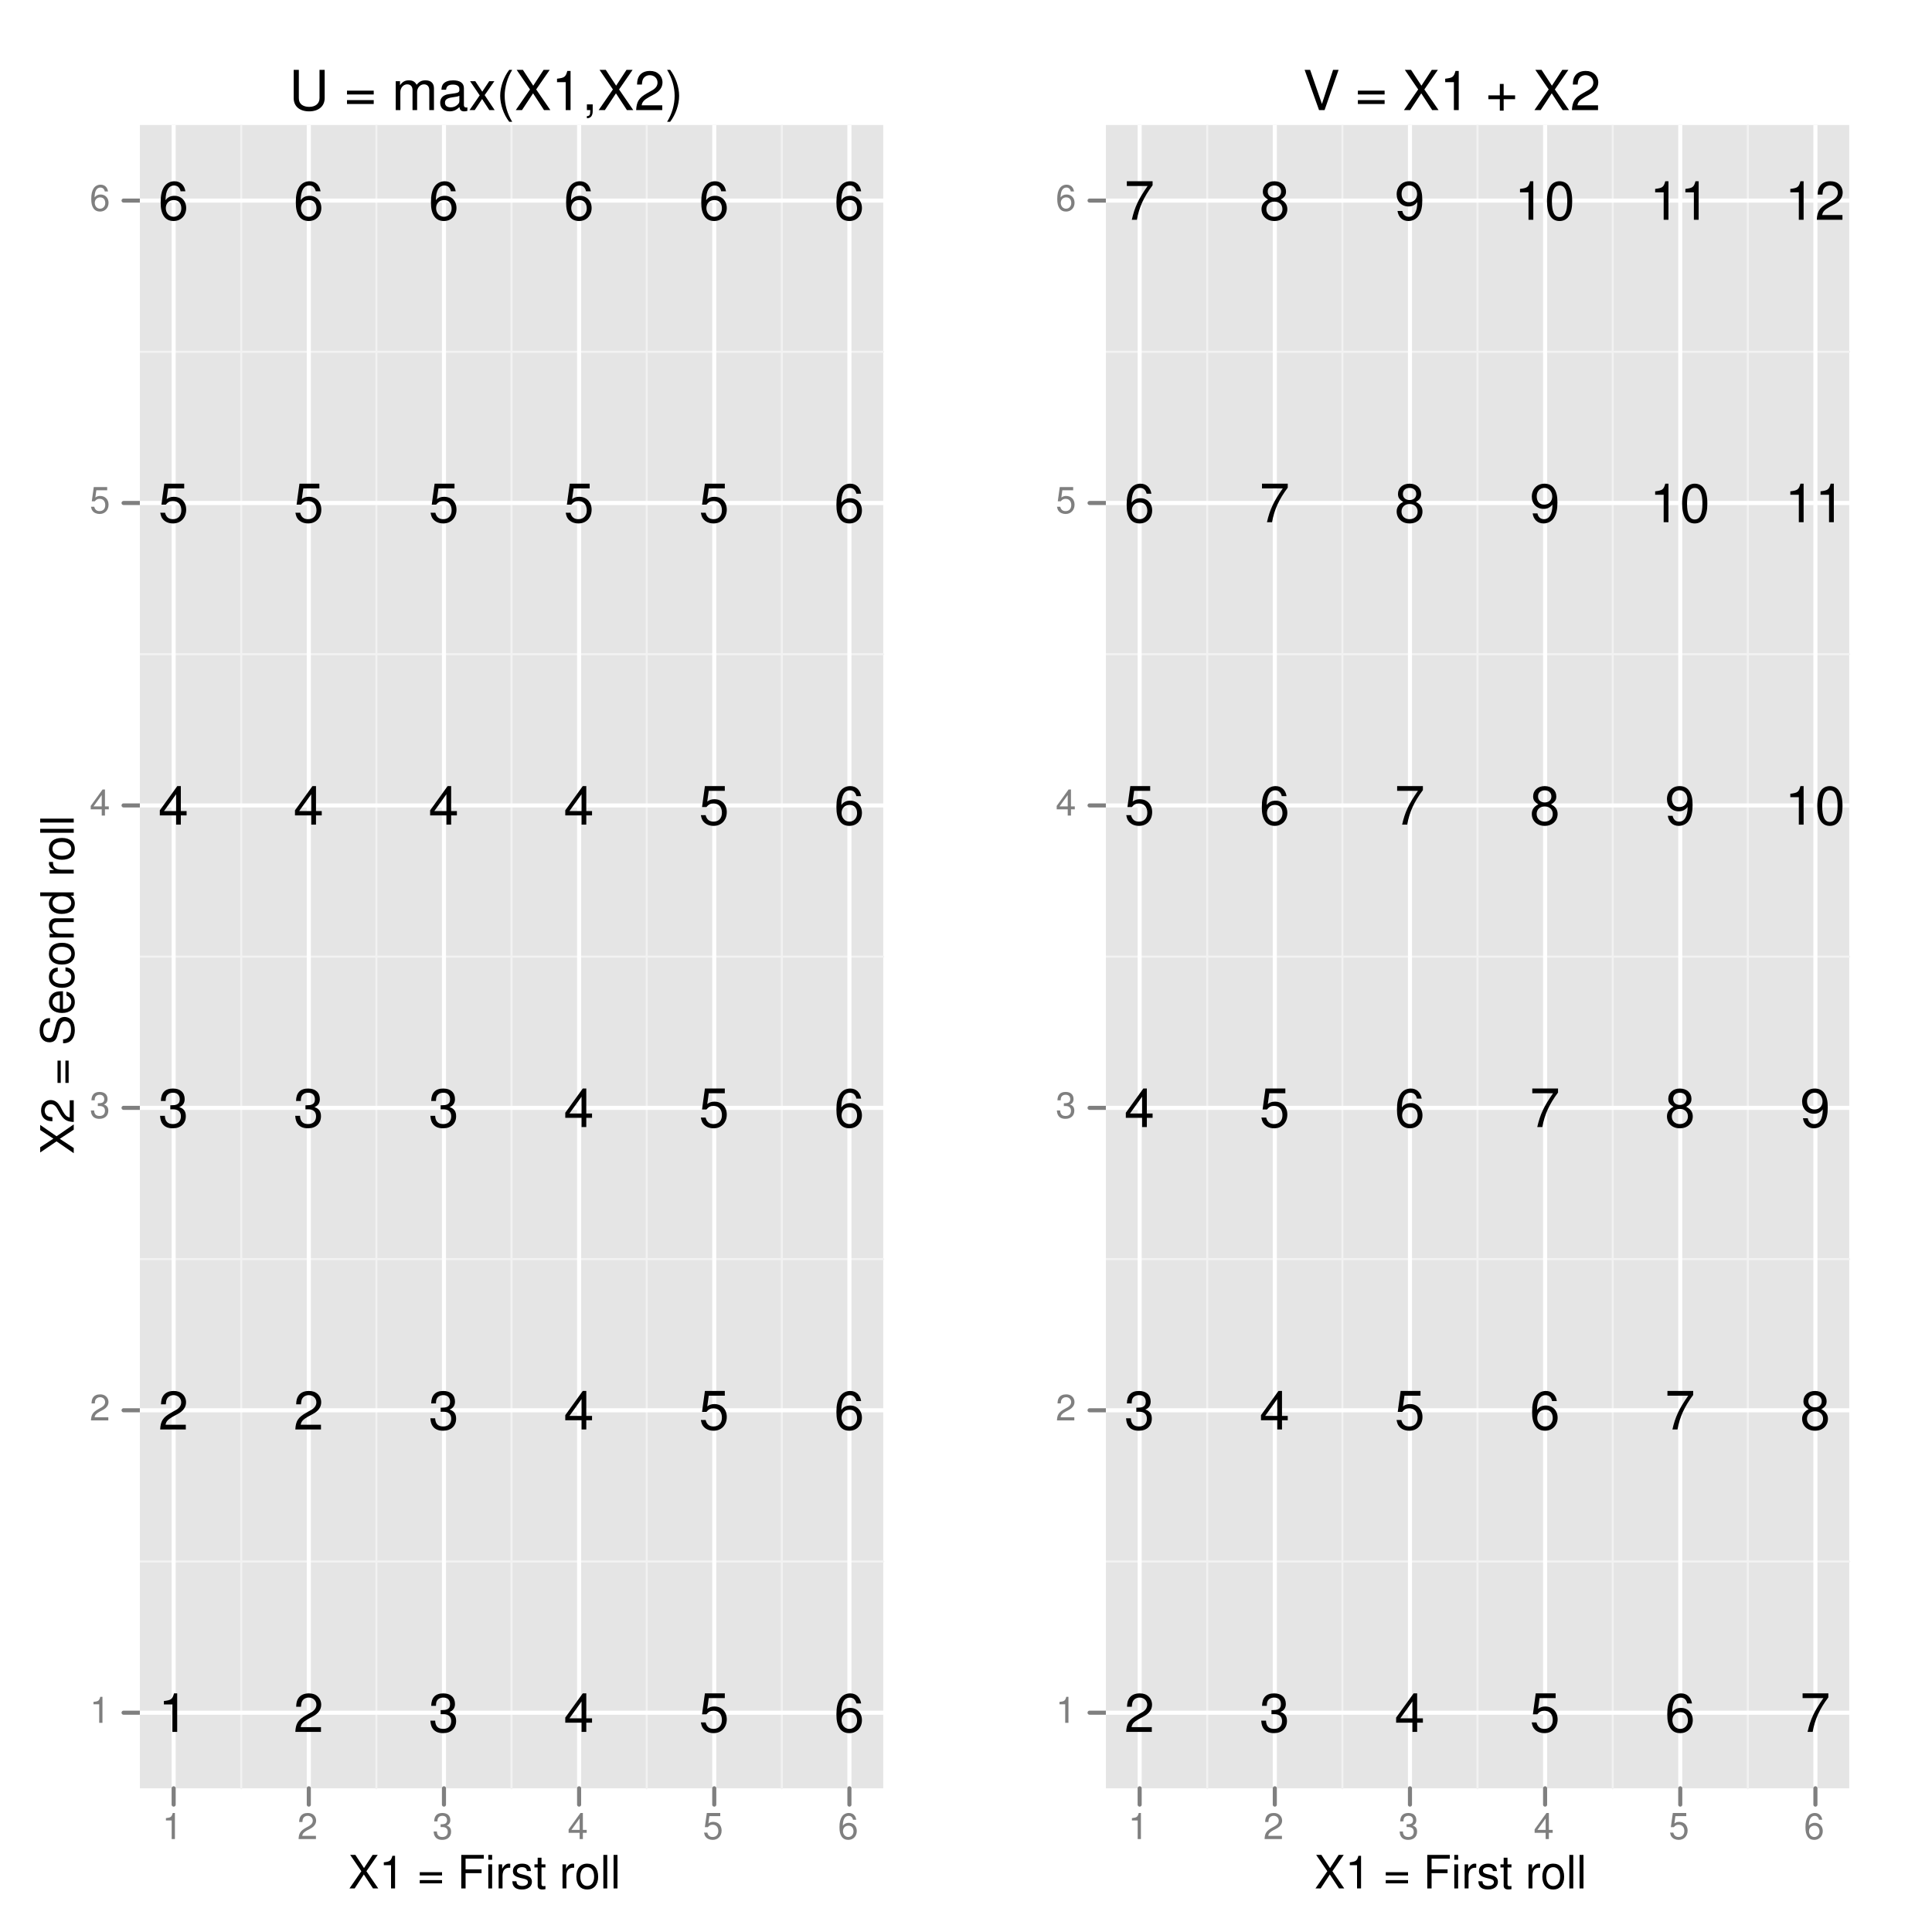 <?xml version="1.0" encoding="UTF-8"?>
<svg xmlns="http://www.w3.org/2000/svg" xmlns:xlink="http://www.w3.org/1999/xlink" width="504pt" height="504pt" viewBox="0 0 504 504" version="1.1">
<defs>
<g>
<symbol overflow="visible" id="glyph0-0">
<path style="stroke:none;" d="M 7.953 -10.5 L 7.953 -3.125 C 7.953 -1.719 6.922 -0.844 5.25 -0.844 C 4.469 -0.844 3.828 -1.031 3.328 -1.391 C 2.812 -1.797 2.562 -2.328 2.562 -3.125 L 2.562 -10.5 L 1.219 -10.5 L 1.219 -3.125 C 1.219 -1 2.75 0.328 5.25 0.328 C 7.703 0.328 9.297 -1.016 9.297 -3.125 L 9.297 -10.5 Z M 7.953 -10.5 "/>
</symbol>
<symbol overflow="visible" id="glyph0-1">
<path style="stroke:none;" d=""/>
</symbol>
<symbol overflow="visible" id="glyph0-2">
<path style="stroke:none;" d="M 7.688 -5.078 L 0.719 -5.078 L 0.719 -4.078 L 7.688 -4.078 Z M 7.688 -2.609 L 0.719 -2.609 L 0.719 -1.594 L 7.688 -1.594 Z M 7.688 -2.609 "/>
</symbol>
<symbol overflow="visible" id="glyph0-3">
<path style="stroke:none;" d="M 1.016 -7.547 L 1.016 0 L 2.219 0 L 2.219 -4.734 C 2.219 -5.828 3.016 -6.719 3.984 -6.719 C 4.891 -6.719 5.391 -6.172 5.391 -5.203 L 5.391 0 L 6.594 0 L 6.594 -4.734 C 6.594 -5.828 7.391 -6.719 8.375 -6.719 C 9.25 -6.719 9.766 -6.156 9.766 -5.203 L 9.766 0 L 10.984 0 L 10.984 -5.656 C 10.984 -7.016 10.203 -7.766 8.781 -7.766 C 7.781 -7.766 7.172 -7.469 6.469 -6.609 C 6.016 -7.422 5.422 -7.766 4.438 -7.766 C 3.422 -7.766 2.766 -7.391 2.125 -6.484 L 2.125 -7.547 Z M 1.016 -7.547 "/>
</symbol>
<symbol overflow="visible" id="glyph0-4">
<path style="stroke:none;" d="M 7.703 -0.703 C 7.578 -0.672 7.516 -0.672 7.453 -0.672 C 7.031 -0.672 6.797 -0.891 6.797 -1.266 L 6.797 -5.703 C 6.797 -7.047 5.812 -7.766 3.969 -7.766 C 2.859 -7.766 1.953 -7.453 1.453 -6.891 C 1.109 -6.5 0.969 -6.062 0.938 -5.312 L 2.141 -5.312 C 2.25 -6.234 2.797 -6.656 3.922 -6.656 C 5 -6.656 5.609 -6.25 5.609 -5.531 L 5.609 -5.219 C 5.609 -4.703 5.297 -4.5 4.344 -4.375 C 2.656 -4.156 2.391 -4.109 1.938 -3.922 C 1.047 -3.562 0.609 -2.875 0.609 -1.906 C 0.609 -0.531 1.562 0.328 3.078 0.328 C 4.031 0.328 4.797 0 5.641 -0.781 C 5.734 -0.016 6.109 0.328 6.891 0.328 C 7.125 0.328 7.312 0.297 7.703 0.203 Z M 5.609 -2.375 C 5.609 -1.969 5.484 -1.734 5.125 -1.391 C 4.641 -0.953 4.047 -0.719 3.344 -0.719 C 2.406 -0.719 1.859 -1.172 1.859 -1.938 C 1.859 -2.719 2.391 -3.125 3.672 -3.312 C 4.938 -3.484 5.203 -3.547 5.609 -3.734 Z M 5.609 -2.375 "/>
</symbol>
<symbol overflow="visible" id="glyph0-5">
<path style="stroke:none;" d="M 4.203 -3.906 L 6.734 -7.547 L 5.391 -7.547 L 3.578 -4.812 L 1.75 -7.547 L 0.391 -7.547 L 2.906 -3.844 L 0.25 0 L 1.609 0 L 3.531 -2.891 L 5.422 0 L 6.812 0 Z M 4.203 -3.906 "/>
</symbol>
<symbol overflow="visible" id="glyph0-6">
<path style="stroke:none;" d="M 3.406 -10.5 C 1.953 -8.609 1.047 -6 1.047 -3.734 C 1.047 -1.453 1.953 1.172 3.406 3.047 L 4.188 3.047 C 2.922 1 2.219 -1.422 2.219 -3.734 C 2.219 -6.016 2.922 -8.453 4.188 -10.5 Z M 3.406 -10.5 "/>
</symbol>
<symbol overflow="visible" id="glyph0-7">
<path style="stroke:none;" d="M 5.641 -5.391 L 9.172 -10.5 L 7.578 -10.5 L 4.875 -6.375 L 2.172 -10.5 L 0.547 -10.5 L 4.031 -5.391 L 0.312 0 L 1.938 0 L 4.828 -4.375 L 7.688 0 L 9.344 0 Z M 5.641 -5.391 "/>
</symbol>
<symbol overflow="visible" id="glyph0-8">
<path style="stroke:none;" d="M 3.734 -7.281 L 3.734 0 L 5 0 L 5 -10.219 L 4.156 -10.219 C 3.719 -8.641 3.422 -8.422 1.469 -8.188 L 1.469 -7.281 Z M 3.734 -7.281 "/>
</symbol>
<symbol overflow="visible" id="glyph0-9">
<path style="stroke:none;" d="M 1.25 -1.5 L 1.25 0 L 2.125 0 L 2.125 0.266 C 2.125 1.25 1.938 1.547 1.25 1.562 L 1.25 2.125 C 2.266 2.125 2.766 1.469 2.766 0.234 L 2.766 -1.5 Z M 1.25 -1.5 "/>
</symbol>
<symbol overflow="visible" id="glyph0-10">
<path style="stroke:none;" d="M 7.297 -1.25 L 1.922 -1.25 C 2.047 -2.094 2.5 -2.625 3.766 -3.359 L 5.203 -4.141 C 6.625 -4.906 7.359 -5.969 7.359 -7.219 C 7.359 -8.062 7.016 -8.859 6.406 -9.406 C 5.812 -9.953 5.062 -10.219 4.094 -10.219 C 2.797 -10.219 1.828 -9.75 1.266 -8.891 C 0.906 -8.344 0.75 -7.703 0.719 -6.672 L 1.984 -6.672 C 2.031 -7.359 2.125 -7.781 2.297 -8.109 C 2.625 -8.734 3.281 -9.109 4.047 -9.109 C 5.203 -9.109 6.062 -8.281 6.062 -7.188 C 6.062 -6.375 5.594 -5.688 4.688 -5.172 L 3.359 -4.422 C 1.219 -3.219 0.609 -2.25 0.484 0 L 7.297 0 Z M 7.297 -1.25 "/>
</symbol>
<symbol overflow="visible" id="glyph0-11">
<path style="stroke:none;" d="M 1.344 3.047 C 2.781 1.172 3.688 -1.453 3.688 -3.719 C 3.688 -6 2.781 -8.609 1.344 -10.5 L 0.547 -10.5 C 1.812 -8.438 2.516 -6.016 2.516 -3.719 C 2.516 -1.422 1.812 1.016 0.547 3.047 Z M 1.344 3.047 "/>
</symbol>
<symbol overflow="visible" id="glyph0-12">
<path style="stroke:none;" d="M 5.641 0 L 9.297 -10.5 L 7.859 -10.5 L 4.953 -1.609 L 1.875 -10.5 L 0.438 -10.5 L 4.203 0 Z M 5.641 0 "/>
</symbol>
<symbol overflow="visible" id="glyph0-13">
<path style="stroke:none;" d="M 7.688 -3.844 L 4.703 -3.844 L 4.703 -6.828 L 3.703 -6.828 L 3.703 -3.844 L 0.719 -3.844 L 0.719 -2.844 L 3.703 -2.844 L 3.703 0.141 L 4.703 0.141 L 4.703 -2.844 L 7.688 -2.844 Z M 7.688 -3.844 "/>
</symbol>
<symbol overflow="visible" id="glyph1-0">
<path style="stroke:none;" d="M 4.688 -4.484 L 7.641 -8.75 L 6.312 -8.75 L 4.062 -5.312 L 1.812 -8.75 L 0.453 -8.75 L 3.359 -4.484 L 0.266 0 L 1.625 0 L 4.016 -3.641 L 6.406 0 L 7.781 0 Z M 4.688 -4.484 "/>
</symbol>
<symbol overflow="visible" id="glyph1-1">
<path style="stroke:none;" d="M 3.109 -6.062 L 3.109 0 L 4.156 0 L 4.156 -8.516 L 3.469 -8.516 C 3.094 -7.203 2.859 -7.016 1.219 -6.812 L 1.219 -6.062 Z M 3.109 -6.062 "/>
</symbol>
<symbol overflow="visible" id="glyph1-2">
<path style="stroke:none;" d=""/>
</symbol>
<symbol overflow="visible" id="glyph1-3">
<path style="stroke:none;" d="M 6.406 -4.234 L 0.594 -4.234 L 0.594 -3.391 L 6.406 -3.391 Z M 6.406 -2.172 L 0.594 -2.172 L 0.594 -1.328 L 6.406 -1.328 Z M 6.406 -2.172 "/>
</symbol>
<symbol overflow="visible" id="glyph1-4">
<path style="stroke:none;" d="M 2.203 -3.984 L 6.375 -3.984 L 6.375 -4.969 L 2.203 -4.969 L 2.203 -7.766 L 6.953 -7.766 L 6.953 -8.75 L 1.078 -8.75 L 1.078 0 L 2.203 0 Z M 2.203 -3.984 "/>
</symbol>
<symbol overflow="visible" id="glyph1-5">
<path style="stroke:none;" d="M 1.797 -6.281 L 0.797 -6.281 L 0.797 0 L 1.797 0 Z M 1.797 -8.75 L 0.797 -8.75 L 0.797 -7.484 L 1.797 -7.484 Z M 1.797 -8.75 "/>
</symbol>
<symbol overflow="visible" id="glyph1-6">
<path style="stroke:none;" d="M 0.828 -6.281 L 0.828 0 L 1.844 0 L 1.844 -3.266 C 1.844 -4.156 2.062 -4.75 2.547 -5.094 C 2.859 -5.328 3.156 -5.406 3.859 -5.406 L 3.859 -6.438 C 3.688 -6.453 3.594 -6.469 3.469 -6.469 C 2.812 -6.469 2.328 -6.078 1.75 -5.141 L 1.75 -6.281 Z M 0.828 -6.281 "/>
</symbol>
<symbol overflow="visible" id="glyph1-7">
<path style="stroke:none;" d="M 5.25 -4.531 C 5.25 -5.766 4.422 -6.469 2.969 -6.469 C 1.516 -6.469 0.562 -5.719 0.562 -4.547 C 0.562 -3.562 1.062 -3.094 2.562 -2.734 L 3.484 -2.516 C 4.188 -2.344 4.469 -2.094 4.469 -1.625 C 4.469 -1.047 3.875 -0.641 3 -0.641 C 2.453 -0.641 2 -0.797 1.75 -1.062 C 1.594 -1.25 1.531 -1.422 1.469 -1.875 L 0.406 -1.875 C 0.453 -0.422 1.266 0.281 2.922 0.281 C 4.5 0.281 5.516 -0.5 5.516 -1.719 C 5.516 -2.656 4.984 -3.172 3.734 -3.469 L 2.766 -3.703 C 1.953 -3.891 1.609 -4.156 1.609 -4.594 C 1.609 -5.172 2.125 -5.547 2.938 -5.547 C 3.75 -5.547 4.172 -5.203 4.203 -4.531 Z M 5.25 -4.531 "/>
</symbol>
<symbol overflow="visible" id="glyph1-8">
<path style="stroke:none;" d="M 3.047 -6.281 L 2.016 -6.281 L 2.016 -8.016 L 1.016 -8.016 L 1.016 -6.281 L 0.172 -6.281 L 0.172 -5.469 L 1.016 -5.469 L 1.016 -0.719 C 1.016 -0.078 1.453 0.281 2.234 0.281 C 2.469 0.281 2.719 0.25 3.047 0.188 L 3.047 -0.641 C 2.922 -0.609 2.766 -0.594 2.562 -0.594 C 2.141 -0.594 2.016 -0.719 2.016 -1.156 L 2.016 -5.469 L 3.047 -5.469 Z M 3.047 -6.281 "/>
</symbol>
<symbol overflow="visible" id="glyph1-9">
<path style="stroke:none;" d="M 3.266 -6.469 C 1.5 -6.469 0.438 -5.203 0.438 -3.094 C 0.438 -0.984 1.484 0.281 3.281 0.281 C 5.047 0.281 6.125 -0.984 6.125 -3.047 C 6.125 -5.219 5.078 -6.469 3.266 -6.469 Z M 3.281 -5.547 C 4.406 -5.547 5.078 -4.625 5.078 -3.062 C 5.078 -1.578 4.375 -0.641 3.281 -0.641 C 2.156 -0.641 1.469 -1.578 1.469 -3.094 C 1.469 -4.609 2.156 -5.547 3.281 -5.547 Z M 3.281 -5.547 "/>
</symbol>
<symbol overflow="visible" id="glyph1-10">
<path style="stroke:none;" d="M 1.828 -8.75 L 0.812 -8.75 L 0.812 0 L 1.828 0 Z M 1.828 -8.75 "/>
</symbol>
<symbol overflow="visible" id="glyph2-0">
<path style="stroke:none;" d="M -4.484 -4.688 L -8.75 -7.641 L -8.75 -6.312 L -5.312 -4.062 L -8.75 -1.812 L -8.75 -0.453 L -4.484 -3.359 L 0 -0.266 L 0 -1.625 L -3.641 -4.016 L 0 -6.406 L 0 -7.781 Z M -4.484 -4.688 "/>
</symbol>
<symbol overflow="visible" id="glyph2-1">
<path style="stroke:none;" d="M -1.047 -6.078 L -1.047 -1.594 C -1.734 -1.703 -2.188 -2.094 -2.797 -3.125 L -3.438 -4.328 C -4.094 -5.516 -4.969 -6.125 -6.016 -6.125 C -6.719 -6.125 -7.375 -5.844 -7.844 -5.344 C -8.297 -4.844 -8.516 -4.219 -8.516 -3.406 C -8.516 -2.328 -8.125 -1.531 -7.406 -1.062 C -6.953 -0.75 -6.422 -0.625 -5.562 -0.594 L -5.562 -1.656 C -6.125 -1.688 -6.484 -1.766 -6.75 -1.906 C -7.266 -2.188 -7.578 -2.734 -7.578 -3.375 C -7.578 -4.328 -6.906 -5.047 -5.984 -5.047 C -5.312 -5.047 -4.734 -4.656 -4.312 -3.906 L -3.688 -2.797 C -2.672 -1.016 -1.875 -0.5 0 -0.406 L 0 -6.078 Z M -1.047 -6.078 "/>
</symbol>
<symbol overflow="visible" id="glyph2-2">
<path style="stroke:none;" d=""/>
</symbol>
<symbol overflow="visible" id="glyph2-3">
<path style="stroke:none;" d="M -4.234 -6.406 L -4.234 -0.594 L -3.391 -0.594 L -3.391 -6.406 Z M -2.172 -6.406 L -2.172 -0.594 L -1.328 -0.594 L -1.328 -6.406 Z M -2.172 -6.406 "/>
</symbol>
<symbol overflow="visible" id="glyph2-4">
<path style="stroke:none;" d="M -6.188 -7.156 C -7.891 -7.141 -8.891 -5.969 -8.891 -3.953 C -8.891 -2.031 -7.906 -0.844 -6.328 -0.844 C -5.25 -0.844 -4.578 -1.406 -4.281 -2.562 L -3.703 -4.734 C -3.422 -5.828 -2.969 -6.344 -2.297 -6.344 C -1.828 -6.344 -1.344 -6.078 -1.078 -5.719 C -0.844 -5.359 -0.703 -4.812 -0.703 -4.109 C -0.703 -3.156 -0.938 -2.516 -1.438 -2.094 C -1.828 -1.766 -2.25 -1.625 -2.781 -1.625 L -2.781 -0.578 C -1.984 -0.594 -1.453 -0.75 -0.969 -1.094 C -0.156 -1.688 0.281 -2.703 0.281 -4.031 C 0.281 -5.078 0.031 -5.922 -0.391 -6.484 C -0.859 -7.078 -1.641 -7.453 -2.406 -7.453 C -3.484 -7.453 -4.266 -6.781 -4.594 -5.594 L -5.188 -3.391 C -5.469 -2.344 -5.812 -1.953 -6.484 -1.953 C -7.375 -1.953 -7.953 -2.734 -7.953 -3.906 C -7.953 -5.297 -7.312 -6.078 -6.188 -6.094 Z M -6.188 -7.156 "/>
</symbol>
<symbol overflow="visible" id="glyph2-5">
<path style="stroke:none;" d="M -2.812 -6.156 C -3.766 -6.156 -4.344 -6.078 -4.812 -5.906 C -5.844 -5.5 -6.469 -4.531 -6.469 -3.359 C -6.469 -1.609 -5.125 -0.484 -3.062 -0.484 C -1 -0.484 0.281 -1.578 0.281 -3.344 C 0.281 -4.781 -0.547 -5.766 -1.906 -6.031 L -1.906 -5.016 C -1.078 -4.734 -0.641 -4.172 -0.641 -3.375 C -0.641 -2.734 -0.938 -2.203 -1.469 -1.859 C -1.828 -1.625 -2.188 -1.531 -2.812 -1.531 Z M -3.625 -1.547 C -4.781 -1.625 -5.547 -2.344 -5.547 -3.344 C -5.547 -4.328 -4.734 -5.094 -3.703 -5.094 C -3.672 -5.094 -3.641 -5.094 -3.625 -5.078 Z M -3.625 -1.547 "/>
</symbol>
<symbol overflow="visible" id="glyph2-6">
<path style="stroke:none;" d="M -4.172 -5.656 C -4.781 -5.609 -5.188 -5.469 -5.531 -5.234 C -6.125 -4.797 -6.469 -4.047 -6.469 -3.172 C -6.469 -1.469 -5.125 -0.375 -3.031 -0.375 C -1.016 -0.375 0.281 -1.453 0.281 -3.156 C 0.281 -4.656 -0.625 -5.609 -2.156 -5.719 L -2.156 -4.719 C -1.156 -4.547 -0.641 -4.031 -0.641 -3.188 C -0.641 -2.078 -1.547 -1.422 -3.031 -1.422 C -4.609 -1.422 -5.547 -2.062 -5.547 -3.156 C -5.547 -4 -5.047 -4.531 -4.172 -4.641 Z M -4.172 -5.656 "/>
</symbol>
<symbol overflow="visible" id="glyph2-7">
<path style="stroke:none;" d="M -6.469 -3.266 C -6.469 -1.5 -5.203 -0.438 -3.094 -0.438 C -0.984 -0.438 0.281 -1.484 0.281 -3.281 C 0.281 -5.047 -0.984 -6.125 -3.047 -6.125 C -5.219 -6.125 -6.469 -5.078 -6.469 -3.266 Z M -5.547 -3.281 C -5.547 -4.406 -4.625 -5.078 -3.062 -5.078 C -1.578 -5.078 -0.641 -4.375 -0.641 -3.281 C -0.641 -2.156 -1.578 -1.469 -3.094 -1.469 C -4.609 -1.469 -5.547 -2.156 -5.547 -3.281 Z M -5.547 -3.281 "/>
</symbol>
<symbol overflow="visible" id="glyph2-8">
<path style="stroke:none;" d="M -6.281 -0.844 L 0 -0.844 L 0 -1.844 L -3.469 -1.844 C -4.75 -1.844 -5.594 -2.516 -5.594 -3.547 C -5.594 -4.344 -5.109 -4.844 -4.359 -4.844 L 0 -4.844 L 0 -5.844 L -4.75 -5.844 C -5.797 -5.844 -6.469 -5.062 -6.469 -3.859 C -6.469 -2.922 -6.109 -2.312 -5.234 -1.766 L -6.281 -1.766 Z M -6.281 -0.844 "/>
</symbol>
<symbol overflow="visible" id="glyph2-9">
<path style="stroke:none;" d="M -8.75 -5.938 L -8.75 -4.938 L -5.5 -4.938 C -6.125 -4.531 -6.469 -3.859 -6.469 -3.016 C -6.469 -1.375 -5.156 -0.312 -3.156 -0.312 C -1.031 -0.312 0.281 -1.359 0.281 -3.047 C 0.281 -3.906 -0.047 -4.516 -0.828 -5.047 L 0 -5.047 L 0 -5.938 Z M -5.531 -3.188 C -5.531 -4.266 -4.578 -4.938 -3.078 -4.938 C -1.625 -4.938 -0.656 -4.25 -0.656 -3.188 C -0.656 -2.094 -1.625 -1.359 -3.094 -1.359 C -4.562 -1.359 -5.531 -2.094 -5.531 -3.188 Z M -5.531 -3.188 "/>
</symbol>
<symbol overflow="visible" id="glyph2-10">
<path style="stroke:none;" d="M -6.281 -0.828 L 0 -0.828 L 0 -1.844 L -3.266 -1.844 C -4.156 -1.844 -4.75 -2.062 -5.094 -2.547 C -5.328 -2.859 -5.406 -3.156 -5.406 -3.859 L -6.438 -3.859 C -6.453 -3.688 -6.469 -3.594 -6.469 -3.469 C -6.469 -2.812 -6.078 -2.328 -5.141 -1.75 L -6.281 -1.75 Z M -6.281 -0.828 "/>
</symbol>
<symbol overflow="visible" id="glyph2-11">
<path style="stroke:none;" d="M -8.75 -1.828 L -8.75 -0.812 L 0 -0.812 L 0 -1.828 Z M -8.75 -1.828 "/>
</symbol>
<symbol overflow="visible" id="glyph3-0">
<path style="stroke:none;" d="M 2.484 -4.844 L 2.484 0 L 3.328 0 L 3.328 -6.797 L 2.766 -6.797 C 2.469 -5.75 2.281 -5.609 0.984 -5.453 L 0.984 -4.844 Z M 2.484 -4.844 "/>
</symbol>
<symbol overflow="visible" id="glyph3-1">
<path style="stroke:none;" d="M 4.859 -0.828 L 1.281 -0.828 C 1.359 -1.391 1.672 -1.75 2.5 -2.234 L 3.469 -2.75 C 4.406 -3.266 4.906 -3.969 4.906 -4.812 C 4.906 -5.375 4.672 -5.906 4.266 -6.266 C 3.859 -6.625 3.375 -6.797 2.719 -6.797 C 1.859 -6.797 1.219 -6.5 0.844 -5.922 C 0.609 -5.562 0.5 -5.125 0.484 -4.438 L 1.328 -4.438 C 1.359 -4.906 1.406 -5.188 1.531 -5.406 C 1.75 -5.812 2.188 -6.062 2.703 -6.062 C 3.469 -6.062 4.031 -5.516 4.031 -4.781 C 4.031 -4.25 3.719 -3.797 3.125 -3.438 L 2.234 -2.938 C 0.812 -2.141 0.406 -1.5 0.328 0 L 4.859 0 Z M 4.859 -0.828 "/>
</symbol>
<symbol overflow="visible" id="glyph3-2">
<path style="stroke:none;" d="M 2.125 -3.125 L 2.578 -3.125 C 3.516 -3.125 3.984 -2.703 3.984 -1.891 C 3.984 -1.031 3.469 -0.531 2.578 -0.531 C 1.656 -0.531 1.203 -0.984 1.156 -1.969 L 0.312 -1.969 C 0.344 -1.422 0.438 -1.078 0.609 -0.766 C 0.953 -0.109 1.625 0.219 2.547 0.219 C 3.953 0.219 4.859 -0.609 4.859 -1.906 C 4.859 -2.766 4.516 -3.25 3.703 -3.516 C 4.344 -3.766 4.656 -4.25 4.656 -4.938 C 4.656 -6.109 3.875 -6.797 2.578 -6.797 C 1.203 -6.797 0.484 -6.047 0.453 -4.609 L 1.297 -4.609 C 1.312 -5.016 1.344 -5.25 1.453 -5.453 C 1.641 -5.828 2.062 -6.062 2.594 -6.062 C 3.344 -6.062 3.797 -5.625 3.797 -4.906 C 3.797 -4.422 3.609 -4.141 3.25 -3.984 C 3.016 -3.891 2.719 -3.844 2.125 -3.844 Z M 2.125 -3.125 "/>
</symbol>
<symbol overflow="visible" id="glyph3-3">
<path style="stroke:none;" d="M 3.141 -1.625 L 3.141 0 L 3.984 0 L 3.984 -1.625 L 4.984 -1.625 L 4.984 -2.391 L 3.984 -2.391 L 3.984 -6.797 L 3.359 -6.797 L 0.266 -2.516 L 0.266 -1.625 Z M 3.141 -2.391 L 1 -2.391 L 3.141 -5.359 Z M 3.141 -2.391 "/>
</symbol>
<symbol overflow="visible" id="glyph3-4">
<path style="stroke:none;" d="M 4.562 -6.797 L 1.062 -6.797 L 0.547 -3.094 L 1.328 -3.094 C 1.719 -3.562 2.047 -3.734 2.578 -3.734 C 3.484 -3.734 4.062 -3.109 4.062 -2.094 C 4.062 -1.125 3.484 -0.531 2.578 -0.531 C 1.828 -0.531 1.375 -0.906 1.188 -1.672 L 0.328 -1.672 C 0.453 -1.109 0.547 -0.844 0.75 -0.594 C 1.125 -0.078 1.828 0.219 2.594 0.219 C 3.969 0.219 4.922 -0.781 4.922 -2.219 C 4.922 -3.562 4.031 -4.484 2.719 -4.484 C 2.25 -4.484 1.859 -4.359 1.469 -4.062 L 1.734 -5.969 L 4.562 -5.969 Z M 4.562 -6.797 "/>
</symbol>
<symbol overflow="visible" id="glyph3-5">
<path style="stroke:none;" d="M 4.781 -5.031 C 4.609 -6.141 3.891 -6.797 2.844 -6.797 C 2.094 -6.797 1.422 -6.438 1.031 -5.828 C 0.609 -5.172 0.406 -4.344 0.406 -3.094 C 0.406 -1.953 0.578 -1.234 0.984 -0.625 C 1.359 -0.078 1.953 0.219 2.703 0.219 C 3.984 0.219 4.922 -0.734 4.922 -2.078 C 4.922 -3.344 4.062 -4.234 2.844 -4.234 C 2.172 -4.234 1.641 -3.969 1.281 -3.469 C 1.281 -5.125 1.828 -6.047 2.797 -6.047 C 3.391 -6.047 3.797 -5.672 3.938 -5.031 Z M 2.734 -3.484 C 3.547 -3.484 4.062 -2.922 4.062 -2 C 4.062 -1.156 3.484 -0.531 2.703 -0.531 C 1.922 -0.531 1.328 -1.188 1.328 -2.047 C 1.328 -2.891 1.906 -3.484 2.734 -3.484 Z M 2.734 -3.484 "/>
</symbol>
<symbol overflow="visible" id="glyph4-0">
<path style="stroke:none;" d="M 3.672 -7.156 L 3.672 0 L 4.922 0 L 4.922 -10.047 L 4.094 -10.047 C 3.656 -8.5 3.375 -8.297 1.453 -8.047 L 1.453 -7.156 Z M 3.672 -7.156 "/>
</symbol>
<symbol overflow="visible" id="glyph4-1">
<path style="stroke:none;" d="M 7.172 -1.234 L 1.891 -1.234 C 2.016 -2.062 2.469 -2.578 3.703 -3.297 L 5.109 -4.062 C 6.516 -4.828 7.234 -5.859 7.234 -7.094 C 7.234 -7.938 6.906 -8.719 6.312 -9.25 C 5.719 -9.797 4.969 -10.047 4.031 -10.047 C 2.75 -10.047 1.797 -9.594 1.25 -8.75 C 0.891 -8.203 0.734 -7.578 0.703 -6.562 L 1.953 -6.562 C 2 -7.234 2.078 -7.656 2.25 -7.984 C 2.578 -8.594 3.234 -8.953 3.984 -8.953 C 5.109 -8.953 5.969 -8.156 5.969 -7.078 C 5.969 -6.281 5.5 -5.594 4.609 -5.094 L 3.297 -4.344 C 1.203 -3.156 0.594 -2.203 0.484 0 L 7.172 0 Z M 7.172 -1.234 "/>
</symbol>
<symbol overflow="visible" id="glyph4-2">
<path style="stroke:none;" d="M 3.125 -4.609 L 3.281 -4.609 L 3.812 -4.625 C 5.188 -4.625 5.891 -4 5.891 -2.797 C 5.891 -1.531 5.109 -0.781 3.812 -0.781 C 2.453 -0.781 1.781 -1.453 1.703 -2.922 L 0.453 -2.922 C 0.516 -2.109 0.656 -1.594 0.891 -1.141 C 1.406 -0.172 2.391 0.328 3.766 0.328 C 5.844 0.328 7.172 -0.906 7.172 -2.812 C 7.172 -4.078 6.672 -4.797 5.469 -5.203 C 6.406 -5.562 6.875 -6.281 6.875 -7.281 C 6.875 -9.016 5.719 -10.047 3.812 -10.047 C 1.781 -10.047 0.703 -8.938 0.672 -6.797 L 1.906 -6.797 C 1.922 -7.406 1.984 -7.75 2.141 -8.062 C 2.422 -8.609 3.047 -8.953 3.828 -8.953 C 4.938 -8.953 5.594 -8.312 5.594 -7.234 C 5.594 -6.531 5.344 -6.109 4.797 -5.875 C 4.453 -5.734 4.016 -5.688 3.125 -5.672 Z M 3.125 -4.609 "/>
</symbol>
<symbol overflow="visible" id="glyph4-3">
<path style="stroke:none;" d="M 4.641 -2.406 L 4.641 0 L 5.875 0 L 5.875 -2.406 L 7.375 -2.406 L 7.375 -3.531 L 5.875 -3.531 L 5.875 -10.047 L 4.953 -10.047 L 0.391 -3.734 L 0.391 -2.406 Z M 4.641 -3.531 L 1.484 -3.531 L 4.641 -7.922 Z M 4.641 -3.531 "/>
</symbol>
<symbol overflow="visible" id="glyph4-4">
<path style="stroke:none;" d="M 6.75 -10.047 L 1.562 -10.047 L 0.812 -4.578 L 1.953 -4.578 C 2.531 -5.266 3.016 -5.516 3.797 -5.516 C 5.141 -5.516 6 -4.594 6 -3.109 C 6 -1.656 5.156 -0.781 3.797 -0.781 C 2.703 -0.781 2.047 -1.328 1.75 -2.469 L 0.5 -2.469 C 0.672 -1.641 0.812 -1.25 1.109 -0.875 C 1.672 -0.109 2.688 0.328 3.828 0.328 C 5.859 0.328 7.266 -1.141 7.266 -3.281 C 7.266 -5.25 5.953 -6.625 4.031 -6.625 C 3.312 -6.625 2.75 -6.438 2.172 -6.016 L 2.562 -8.812 L 6.75 -8.812 Z M 6.75 -10.047 "/>
</symbol>
<symbol overflow="visible" id="glyph4-5">
<path style="stroke:none;" d="M 7.062 -7.422 C 6.812 -9.062 5.734 -10.047 4.203 -10.047 C 3.109 -10.047 2.109 -9.516 1.516 -8.609 C 0.891 -7.641 0.609 -6.406 0.609 -4.578 C 0.609 -2.891 0.859 -1.812 1.453 -0.922 C 2 -0.109 2.875 0.328 3.984 0.328 C 5.891 0.328 7.266 -1.094 7.266 -3.062 C 7.266 -4.938 6 -6.25 4.188 -6.25 C 3.203 -6.25 2.422 -5.859 1.891 -5.125 C 1.906 -7.578 2.688 -8.938 4.125 -8.938 C 5 -8.938 5.609 -8.391 5.812 -7.422 Z M 4.031 -5.141 C 5.25 -5.141 6 -4.312 6 -2.969 C 6 -1.703 5.141 -0.781 4 -0.781 C 2.828 -0.781 1.953 -1.75 1.953 -3.031 C 1.953 -4.281 2.812 -5.141 4.031 -5.141 Z M 4.031 -5.141 "/>
</symbol>
<symbol overflow="visible" id="glyph4-6">
<path style="stroke:none;" d="M 7.375 -10.047 L 0.656 -10.047 L 0.656 -8.812 L 6.078 -8.812 C 3.688 -5.406 2.703 -3.297 1.953 0 L 3.281 0 C 3.844 -3.219 5.109 -5.984 7.375 -9 Z M 7.375 -10.047 "/>
</symbol>
<symbol overflow="visible" id="glyph4-7">
<path style="stroke:none;" d="M 5.547 -5.281 C 6.578 -5.906 6.922 -6.422 6.922 -7.375 C 6.922 -8.938 5.688 -10.047 3.891 -10.047 C 2.125 -10.047 0.875 -8.938 0.875 -7.375 C 0.875 -6.438 1.219 -5.922 2.234 -5.281 C 1.094 -4.734 0.531 -3.891 0.531 -2.797 C 0.531 -0.953 1.906 0.328 3.891 0.328 C 5.875 0.328 7.266 -0.953 7.266 -2.781 C 7.266 -3.891 6.703 -4.734 5.547 -5.281 Z M 3.891 -8.938 C 4.953 -8.938 5.641 -8.312 5.641 -7.344 C 5.641 -6.406 4.953 -5.781 3.891 -5.781 C 2.844 -5.781 2.156 -6.406 2.156 -7.359 C 2.156 -8.312 2.844 -8.938 3.891 -8.938 Z M 3.891 -4.734 C 5.141 -4.734 6 -3.938 6 -2.766 C 6 -1.578 5.141 -0.781 3.875 -0.781 C 2.656 -0.781 1.797 -1.594 1.797 -2.766 C 1.797 -3.938 2.656 -4.734 3.891 -4.734 Z M 3.891 -4.734 "/>
</symbol>
<symbol overflow="visible" id="glyph4-8">
<path style="stroke:none;" d="M 0.75 -2.297 C 0.984 -0.656 2.062 0.328 3.594 0.328 C 4.703 0.328 5.719 -0.219 6.297 -1.109 C 6.938 -2.078 7.219 -3.312 7.219 -5.141 C 7.219 -6.828 6.953 -7.906 6.359 -8.797 C 5.812 -9.609 4.938 -10.047 3.828 -10.047 C 1.906 -10.047 0.531 -8.625 0.531 -6.656 C 0.531 -4.797 1.812 -3.469 3.625 -3.469 C 4.578 -3.469 5.266 -3.812 5.922 -4.594 C 5.906 -2.141 5.109 -0.781 3.688 -0.781 C 2.812 -0.781 2.203 -1.328 2 -2.297 Z M 3.812 -8.953 C 4.969 -8.953 5.859 -8 5.859 -6.688 C 5.859 -5.453 4.984 -4.578 3.766 -4.578 C 2.562 -4.578 1.812 -5.406 1.812 -6.766 C 1.812 -8.031 2.672 -8.953 3.812 -8.953 Z M 3.812 -8.953 "/>
</symbol>
<symbol overflow="visible" id="glyph4-9">
<path style="stroke:none;" d="M 3.891 -10.047 C 2.969 -10.047 2.109 -9.641 1.594 -8.938 C 0.938 -8.062 0.609 -6.719 0.609 -4.859 C 0.609 -1.469 1.75 0.328 3.891 0.328 C 6.016 0.328 7.188 -1.469 7.188 -4.781 C 7.188 -6.734 6.875 -8.031 6.203 -8.938 C 5.688 -9.656 4.844 -10.047 3.891 -10.047 Z M 3.891 -8.938 C 5.25 -8.938 5.906 -7.578 5.906 -4.891 C 5.906 -2.047 5.25 -0.703 3.875 -0.703 C 2.547 -0.703 1.891 -2.094 1.891 -4.844 C 1.891 -7.594 2.547 -8.938 3.891 -8.938 Z M 3.891 -8.938 "/>
</symbol>
</g>
<clipPath id="clip1">
  <path d="M 36.488 32.602 L 231.402 32.602 L 231.402 467.516 L 36.488 467.516 Z M 36.488 32.602 "/>
</clipPath>
<clipPath id="clip2">
  <path d="M 288.488 32.602 L 483.402 32.602 L 483.402 467.516 L 288.488 467.516 Z M 288.488 32.602 "/>
</clipPath>
</defs>
<g id="surface977">
<rect x="0" y="0" width="504" height="504" style="fill:rgb(100%,100%,100%);fill-opacity:1;stroke:none;"/>
<path style=" stroke:none;fill-rule:nonzero;fill:rgb(100%,100%,100%);fill-opacity:1;" d="M 0 504 L 252 504 L 252 0 L 0 0 Z M 0 504 "/>
<g style="fill:rgb(0%,0%,0%);fill-opacity:1;">
  <use xlink:href="#glyph0-0" x="75.398" y="28.723"/>
  <use xlink:href="#glyph0-1" x="85.8" y="28.723"/>
  <use xlink:href="#glyph0-2" x="89.805" y="28.723"/>
  <use xlink:href="#glyph0-1" x="98.218" y="28.723"/>
  <use xlink:href="#glyph0-3" x="102.223" y="28.723"/>
  <use xlink:href="#glyph0-4" x="114.223" y="28.723"/>
  <use xlink:href="#glyph0-5" x="122.232" y="28.723"/>
  <use xlink:href="#glyph0-6" x="129.436" y="28.723"/>
  <use xlink:href="#glyph0-7" x="134.232" y="28.723"/>
  <use xlink:href="#glyph0-8" x="143.842" y="28.723"/>
  <use xlink:href="#glyph0-9" x="151.852" y="28.723"/>
  <use xlink:href="#glyph0-7" x="155.856" y="28.723"/>
  <use xlink:href="#glyph0-10" x="165.466" y="28.723"/>
  <use xlink:href="#glyph0-11" x="173.476" y="28.723"/>
</g>
<g style="fill:rgb(0%,0%,0%);fill-opacity:1;">
  <use xlink:href="#glyph1-0" x="90.898" y="492.635"/>
  <use xlink:href="#glyph1-1" x="98.902" y="492.635"/>
  <use xlink:href="#glyph1-2" x="105.574" y="492.635"/>
  <use xlink:href="#glyph1-3" x="108.91" y="492.635"/>
  <use xlink:href="#glyph1-2" x="115.918" y="492.635"/>
  <use xlink:href="#glyph1-4" x="119.254" y="492.635"/>
  <use xlink:href="#glyph1-5" x="126.586" y="492.635"/>
  <use xlink:href="#glyph1-6" x="129.25" y="492.635"/>
  <use xlink:href="#glyph1-7" x="133.246" y="492.635"/>
  <use xlink:href="#glyph1-8" x="139.246" y="492.635"/>
  <use xlink:href="#glyph1-2" x="142.582" y="492.635"/>
  <use xlink:href="#glyph1-6" x="145.918" y="492.635"/>
  <use xlink:href="#glyph1-9" x="149.914" y="492.635"/>
  <use xlink:href="#glyph1-10" x="156.586" y="492.635"/>
  <use xlink:href="#glyph1-10" x="159.25" y="492.635"/>
</g>
<g style="fill:rgb(0%,0%,0%);fill-opacity:1;">
  <use xlink:href="#glyph2-0" x="19.236" y="301.102"/>
  <use xlink:href="#glyph2-1" x="19.236" y="293.098"/>
  <use xlink:href="#glyph2-2" x="19.236" y="286.426"/>
  <use xlink:href="#glyph2-3" x="19.236" y="283.09"/>
  <use xlink:href="#glyph2-2" x="19.236" y="276.082"/>
  <use xlink:href="#glyph2-4" x="19.236" y="272.746"/>
  <use xlink:href="#glyph2-5" x="19.236" y="264.742"/>
  <use xlink:href="#glyph2-6" x="19.236" y="258.07"/>
  <use xlink:href="#glyph2-7" x="19.236" y="252.07"/>
  <use xlink:href="#glyph2-8" x="19.236" y="245.398"/>
  <use xlink:href="#glyph2-9" x="19.236" y="238.727"/>
  <use xlink:href="#glyph2-2" x="19.236" y="232.055"/>
  <use xlink:href="#glyph2-10" x="19.236" y="228.719"/>
  <use xlink:href="#glyph2-7" x="19.236" y="224.723"/>
  <use xlink:href="#glyph2-11" x="19.236" y="218.051"/>
  <use xlink:href="#glyph2-11" x="19.236" y="215.387"/>
</g>
<g style="fill:rgb(49.804%,49.804%,49.804%);fill-opacity:1;">
  <use xlink:href="#glyph3-0" x="23.398" y="449.437"/>
</g>
<g style="fill:rgb(49.804%,49.804%,49.804%);fill-opacity:1;">
  <use xlink:href="#glyph3-1" x="23.398" y="370.546"/>
</g>
<g style="fill:rgb(49.804%,49.804%,49.804%);fill-opacity:1;">
  <use xlink:href="#glyph3-2" x="23.398" y="291.651"/>
</g>
<g style="fill:rgb(49.804%,49.804%,49.804%);fill-opacity:1;">
  <use xlink:href="#glyph3-3" x="23.398" y="212.757"/>
</g>
<g style="fill:rgb(49.804%,49.804%,49.804%);fill-opacity:1;">
  <use xlink:href="#glyph3-4" x="23.398" y="133.862"/>
</g>
<g style="fill:rgb(49.804%,49.804%,49.804%);fill-opacity:1;">
  <use xlink:href="#glyph3-5" x="23.398" y="54.972"/>
</g>
<path style="fill:none;stroke-width:1.063;stroke-linecap:round;stroke-linejoin:round;stroke:rgb(49.804%,49.804%,49.804%);stroke-opacity:1;stroke-miterlimit:10;" d="M 32.234 446.789 L 36.488 446.789 "/>
<path style="fill:none;stroke-width:1.063;stroke-linecap:round;stroke-linejoin:round;stroke:rgb(49.804%,49.804%,49.804%);stroke-opacity:1;stroke-miterlimit:10;" d="M 32.234 367.898 L 36.488 367.898 "/>
<path style="fill:none;stroke-width:1.063;stroke-linecap:round;stroke-linejoin:round;stroke:rgb(49.804%,49.804%,49.804%);stroke-opacity:1;stroke-miterlimit:10;" d="M 32.234 289.004 L 36.488 289.004 "/>
<path style="fill:none;stroke-width:1.063;stroke-linecap:round;stroke-linejoin:round;stroke:rgb(49.804%,49.804%,49.804%);stroke-opacity:1;stroke-miterlimit:10;" d="M 32.234 210.109 L 36.488 210.109 "/>
<path style="fill:none;stroke-width:1.063;stroke-linecap:round;stroke-linejoin:round;stroke:rgb(49.804%,49.804%,49.804%);stroke-opacity:1;stroke-miterlimit:10;" d="M 32.234 131.215 L 36.488 131.215 "/>
<path style="fill:none;stroke-width:1.063;stroke-linecap:round;stroke-linejoin:round;stroke:rgb(49.804%,49.804%,49.804%);stroke-opacity:1;stroke-miterlimit:10;" d="M 32.234 52.324 L 36.488 52.324 "/>
<g clip-path="url(#clip1)" clip-rule="nonzero">
<path style=" stroke:none;fill-rule:nonzero;fill:rgb(89.804%,89.804%,89.804%);fill-opacity:1;" d="M 36.488 466.512 L 230.402 466.512 L 230.402 32.598 L 36.488 32.598 Z M 36.488 466.512 "/>
<path style="fill:none;stroke-width:0.531;stroke-linecap:round;stroke-linejoin:round;stroke:rgb(94.902%,94.902%,94.902%);stroke-opacity:1;stroke-miterlimit:10;" d="M 36.488 446.789 L 230.398 446.789 "/>
<path style="fill:none;stroke-width:0.531;stroke-linecap:round;stroke-linejoin:round;stroke:rgb(94.902%,94.902%,94.902%);stroke-opacity:1;stroke-miterlimit:10;" d="M 36.488 407.344 L 230.398 407.344 "/>
<path style="fill:none;stroke-width:0.531;stroke-linecap:round;stroke-linejoin:round;stroke:rgb(94.902%,94.902%,94.902%);stroke-opacity:1;stroke-miterlimit:10;" d="M 36.488 367.898 L 230.398 367.898 "/>
<path style="fill:none;stroke-width:0.531;stroke-linecap:round;stroke-linejoin:round;stroke:rgb(94.902%,94.902%,94.902%);stroke-opacity:1;stroke-miterlimit:10;" d="M 36.488 328.449 L 230.398 328.449 "/>
<path style="fill:none;stroke-width:0.531;stroke-linecap:round;stroke-linejoin:round;stroke:rgb(94.902%,94.902%,94.902%);stroke-opacity:1;stroke-miterlimit:10;" d="M 36.488 289.004 L 230.398 289.004 "/>
<path style="fill:none;stroke-width:0.531;stroke-linecap:round;stroke-linejoin:round;stroke:rgb(94.902%,94.902%,94.902%);stroke-opacity:1;stroke-miterlimit:10;" d="M 36.488 249.559 L 230.398 249.559 "/>
<path style="fill:none;stroke-width:0.531;stroke-linecap:round;stroke-linejoin:round;stroke:rgb(94.902%,94.902%,94.902%);stroke-opacity:1;stroke-miterlimit:10;" d="M 36.488 210.109 L 230.398 210.109 "/>
<path style="fill:none;stroke-width:0.531;stroke-linecap:round;stroke-linejoin:round;stroke:rgb(94.902%,94.902%,94.902%);stroke-opacity:1;stroke-miterlimit:10;" d="M 36.488 170.664 L 230.398 170.664 "/>
<path style="fill:none;stroke-width:0.531;stroke-linecap:round;stroke-linejoin:round;stroke:rgb(94.902%,94.902%,94.902%);stroke-opacity:1;stroke-miterlimit:10;" d="M 36.488 131.215 L 230.398 131.215 "/>
<path style="fill:none;stroke-width:0.531;stroke-linecap:round;stroke-linejoin:round;stroke:rgb(94.902%,94.902%,94.902%);stroke-opacity:1;stroke-miterlimit:10;" d="M 36.488 91.77 L 230.398 91.77 "/>
<path style="fill:none;stroke-width:0.531;stroke-linecap:round;stroke-linejoin:round;stroke:rgb(94.902%,94.902%,94.902%);stroke-opacity:1;stroke-miterlimit:10;" d="M 36.488 52.324 L 230.398 52.324 "/>
<path style="fill:none;stroke-width:0.531;stroke-linecap:round;stroke-linejoin:round;stroke:rgb(94.902%,94.902%,94.902%);stroke-opacity:1;stroke-miterlimit:10;" d="M 45.301 466.512 L 45.301 32.602 "/>
<path style="fill:none;stroke-width:0.531;stroke-linecap:round;stroke-linejoin:round;stroke:rgb(94.902%,94.902%,94.902%);stroke-opacity:1;stroke-miterlimit:10;" d="M 62.93 466.512 L 62.93 32.602 "/>
<path style="fill:none;stroke-width:0.531;stroke-linecap:round;stroke-linejoin:round;stroke:rgb(94.902%,94.902%,94.902%);stroke-opacity:1;stroke-miterlimit:10;" d="M 80.559 466.512 L 80.559 32.602 "/>
<path style="fill:none;stroke-width:0.531;stroke-linecap:round;stroke-linejoin:round;stroke:rgb(94.902%,94.902%,94.902%);stroke-opacity:1;stroke-miterlimit:10;" d="M 98.188 466.512 L 98.188 32.602 "/>
<path style="fill:none;stroke-width:0.531;stroke-linecap:round;stroke-linejoin:round;stroke:rgb(94.902%,94.902%,94.902%);stroke-opacity:1;stroke-miterlimit:10;" d="M 115.816 466.512 L 115.816 32.602 "/>
<path style="fill:none;stroke-width:0.531;stroke-linecap:round;stroke-linejoin:round;stroke:rgb(94.902%,94.902%,94.902%);stroke-opacity:1;stroke-miterlimit:10;" d="M 133.441 466.512 L 133.441 32.602 "/>
<path style="fill:none;stroke-width:0.531;stroke-linecap:round;stroke-linejoin:round;stroke:rgb(94.902%,94.902%,94.902%);stroke-opacity:1;stroke-miterlimit:10;" d="M 151.07 466.512 L 151.07 32.602 "/>
<path style="fill:none;stroke-width:0.531;stroke-linecap:round;stroke-linejoin:round;stroke:rgb(94.902%,94.902%,94.902%);stroke-opacity:1;stroke-miterlimit:10;" d="M 168.699 466.512 L 168.699 32.602 "/>
<path style="fill:none;stroke-width:0.531;stroke-linecap:round;stroke-linejoin:round;stroke:rgb(94.902%,94.902%,94.902%);stroke-opacity:1;stroke-miterlimit:10;" d="M 186.328 466.512 L 186.328 32.602 "/>
<path style="fill:none;stroke-width:0.531;stroke-linecap:round;stroke-linejoin:round;stroke:rgb(94.902%,94.902%,94.902%);stroke-opacity:1;stroke-miterlimit:10;" d="M 203.957 466.512 L 203.957 32.602 "/>
<path style="fill:none;stroke-width:0.531;stroke-linecap:round;stroke-linejoin:round;stroke:rgb(94.902%,94.902%,94.902%);stroke-opacity:1;stroke-miterlimit:10;" d="M 221.586 466.512 L 221.586 32.602 "/>
<path style="fill:none;stroke-width:1.063;stroke-linecap:round;stroke-linejoin:round;stroke:rgb(100%,100%,100%);stroke-opacity:1;stroke-miterlimit:10;" d="M 36.488 446.789 L 230.398 446.789 "/>
<path style="fill:none;stroke-width:1.063;stroke-linecap:round;stroke-linejoin:round;stroke:rgb(100%,100%,100%);stroke-opacity:1;stroke-miterlimit:10;" d="M 36.488 367.898 L 230.398 367.898 "/>
<path style="fill:none;stroke-width:1.063;stroke-linecap:round;stroke-linejoin:round;stroke:rgb(100%,100%,100%);stroke-opacity:1;stroke-miterlimit:10;" d="M 36.488 289.004 L 230.398 289.004 "/>
<path style="fill:none;stroke-width:1.063;stroke-linecap:round;stroke-linejoin:round;stroke:rgb(100%,100%,100%);stroke-opacity:1;stroke-miterlimit:10;" d="M 36.488 210.109 L 230.398 210.109 "/>
<path style="fill:none;stroke-width:1.063;stroke-linecap:round;stroke-linejoin:round;stroke:rgb(100%,100%,100%);stroke-opacity:1;stroke-miterlimit:10;" d="M 36.488 131.215 L 230.398 131.215 "/>
<path style="fill:none;stroke-width:1.063;stroke-linecap:round;stroke-linejoin:round;stroke:rgb(100%,100%,100%);stroke-opacity:1;stroke-miterlimit:10;" d="M 36.488 52.324 L 230.398 52.324 "/>
<path style="fill:none;stroke-width:1.063;stroke-linecap:round;stroke-linejoin:round;stroke:rgb(100%,100%,100%);stroke-opacity:1;stroke-miterlimit:10;" d="M 45.301 466.512 L 45.301 32.602 "/>
<path style="fill:none;stroke-width:1.063;stroke-linecap:round;stroke-linejoin:round;stroke:rgb(100%,100%,100%);stroke-opacity:1;stroke-miterlimit:10;" d="M 80.559 466.512 L 80.559 32.602 "/>
<path style="fill:none;stroke-width:1.063;stroke-linecap:round;stroke-linejoin:round;stroke:rgb(100%,100%,100%);stroke-opacity:1;stroke-miterlimit:10;" d="M 115.816 466.512 L 115.816 32.602 "/>
<path style="fill:none;stroke-width:1.063;stroke-linecap:round;stroke-linejoin:round;stroke:rgb(100%,100%,100%);stroke-opacity:1;stroke-miterlimit:10;" d="M 151.07 466.512 L 151.07 32.602 "/>
<path style="fill:none;stroke-width:1.063;stroke-linecap:round;stroke-linejoin:round;stroke:rgb(100%,100%,100%);stroke-opacity:1;stroke-miterlimit:10;" d="M 186.328 466.512 L 186.328 32.602 "/>
<path style="fill:none;stroke-width:1.063;stroke-linecap:round;stroke-linejoin:round;stroke:rgb(100%,100%,100%);stroke-opacity:1;stroke-miterlimit:10;" d="M 221.586 466.512 L 221.586 32.602 "/>
<g style="fill:rgb(0%,0%,0%);fill-opacity:1;">
  <use xlink:href="#glyph4-0" x="41.301" y="451.796"/>
</g>
<g style="fill:rgb(0%,0%,0%);fill-opacity:1;">
  <use xlink:href="#glyph4-1" x="76.559" y="451.796"/>
</g>
<g style="fill:rgb(0%,0%,0%);fill-opacity:1;">
  <use xlink:href="#glyph4-2" x="111.816" y="451.796"/>
</g>
<g style="fill:rgb(0%,0%,0%);fill-opacity:1;">
  <use xlink:href="#glyph4-3" x="147.07" y="451.796"/>
</g>
<g style="fill:rgb(0%,0%,0%);fill-opacity:1;">
  <use xlink:href="#glyph4-4" x="182.328" y="451.796"/>
</g>
<g style="fill:rgb(0%,0%,0%);fill-opacity:1;">
  <use xlink:href="#glyph4-5" x="217.586" y="451.796"/>
</g>
<g style="fill:rgb(0%,0%,0%);fill-opacity:1;">
  <use xlink:href="#glyph4-1" x="41.301" y="372.905"/>
</g>
<g style="fill:rgb(0%,0%,0%);fill-opacity:1;">
  <use xlink:href="#glyph4-1" x="76.559" y="372.905"/>
</g>
<g style="fill:rgb(0%,0%,0%);fill-opacity:1;">
  <use xlink:href="#glyph4-2" x="111.816" y="372.905"/>
</g>
<g style="fill:rgb(0%,0%,0%);fill-opacity:1;">
  <use xlink:href="#glyph4-3" x="147.07" y="372.905"/>
</g>
<g style="fill:rgb(0%,0%,0%);fill-opacity:1;">
  <use xlink:href="#glyph4-4" x="182.328" y="372.905"/>
</g>
<g style="fill:rgb(0%,0%,0%);fill-opacity:1;">
  <use xlink:href="#glyph4-5" x="217.586" y="372.905"/>
</g>
<g style="fill:rgb(0%,0%,0%);fill-opacity:1;">
  <use xlink:href="#glyph4-2" x="41.301" y="294.011"/>
</g>
<g style="fill:rgb(0%,0%,0%);fill-opacity:1;">
  <use xlink:href="#glyph4-2" x="76.559" y="294.011"/>
</g>
<g style="fill:rgb(0%,0%,0%);fill-opacity:1;">
  <use xlink:href="#glyph4-2" x="111.816" y="294.011"/>
</g>
<g style="fill:rgb(0%,0%,0%);fill-opacity:1;">
  <use xlink:href="#glyph4-3" x="147.07" y="294.011"/>
</g>
<g style="fill:rgb(0%,0%,0%);fill-opacity:1;">
  <use xlink:href="#glyph4-4" x="182.328" y="294.011"/>
</g>
<g style="fill:rgb(0%,0%,0%);fill-opacity:1;">
  <use xlink:href="#glyph4-5" x="217.586" y="294.011"/>
</g>
<g style="fill:rgb(0%,0%,0%);fill-opacity:1;">
  <use xlink:href="#glyph4-3" x="41.301" y="215.116"/>
</g>
<g style="fill:rgb(0%,0%,0%);fill-opacity:1;">
  <use xlink:href="#glyph4-3" x="76.559" y="215.116"/>
</g>
<g style="fill:rgb(0%,0%,0%);fill-opacity:1;">
  <use xlink:href="#glyph4-3" x="111.816" y="215.116"/>
</g>
<g style="fill:rgb(0%,0%,0%);fill-opacity:1;">
  <use xlink:href="#glyph4-3" x="147.07" y="215.116"/>
</g>
<g style="fill:rgb(0%,0%,0%);fill-opacity:1;">
  <use xlink:href="#glyph4-4" x="182.328" y="215.116"/>
</g>
<g style="fill:rgb(0%,0%,0%);fill-opacity:1;">
  <use xlink:href="#glyph4-5" x="217.586" y="215.116"/>
</g>
<g style="fill:rgb(0%,0%,0%);fill-opacity:1;">
  <use xlink:href="#glyph4-4" x="41.301" y="136.222"/>
</g>
<g style="fill:rgb(0%,0%,0%);fill-opacity:1;">
  <use xlink:href="#glyph4-4" x="76.559" y="136.222"/>
</g>
<g style="fill:rgb(0%,0%,0%);fill-opacity:1;">
  <use xlink:href="#glyph4-4" x="111.816" y="136.222"/>
</g>
<g style="fill:rgb(0%,0%,0%);fill-opacity:1;">
  <use xlink:href="#glyph4-4" x="147.07" y="136.222"/>
</g>
<g style="fill:rgb(0%,0%,0%);fill-opacity:1;">
  <use xlink:href="#glyph4-4" x="182.328" y="136.222"/>
</g>
<g style="fill:rgb(0%,0%,0%);fill-opacity:1;">
  <use xlink:href="#glyph4-5" x="217.586" y="136.222"/>
</g>
<g style="fill:rgb(0%,0%,0%);fill-opacity:1;">
  <use xlink:href="#glyph4-5" x="41.301" y="57.331"/>
</g>
<g style="fill:rgb(0%,0%,0%);fill-opacity:1;">
  <use xlink:href="#glyph4-5" x="76.559" y="57.331"/>
</g>
<g style="fill:rgb(0%,0%,0%);fill-opacity:1;">
  <use xlink:href="#glyph4-5" x="111.816" y="57.331"/>
</g>
<g style="fill:rgb(0%,0%,0%);fill-opacity:1;">
  <use xlink:href="#glyph4-5" x="147.07" y="57.331"/>
</g>
<g style="fill:rgb(0%,0%,0%);fill-opacity:1;">
  <use xlink:href="#glyph4-5" x="182.328" y="57.331"/>
</g>
<g style="fill:rgb(0%,0%,0%);fill-opacity:1;">
  <use xlink:href="#glyph4-5" x="217.586" y="57.331"/>
</g>
</g>
<g style="fill:rgb(49.804%,49.804%,49.804%);fill-opacity:1;">
  <use xlink:href="#glyph3-0" x="42.301" y="479.749"/>
</g>
<g style="fill:rgb(49.804%,49.804%,49.804%);fill-opacity:1;">
  <use xlink:href="#glyph3-1" x="77.559" y="479.749"/>
</g>
<g style="fill:rgb(49.804%,49.804%,49.804%);fill-opacity:1;">
  <use xlink:href="#glyph3-2" x="112.816" y="479.749"/>
</g>
<g style="fill:rgb(49.804%,49.804%,49.804%);fill-opacity:1;">
  <use xlink:href="#glyph3-3" x="148.07" y="479.749"/>
</g>
<g style="fill:rgb(49.804%,49.804%,49.804%);fill-opacity:1;">
  <use xlink:href="#glyph3-4" x="183.328" y="479.749"/>
</g>
<g style="fill:rgb(49.804%,49.804%,49.804%);fill-opacity:1;">
  <use xlink:href="#glyph3-5" x="218.586" y="479.749"/>
</g>
<path style="fill:none;stroke-width:1.063;stroke-linecap:round;stroke-linejoin:round;stroke:rgb(49.804%,49.804%,49.804%);stroke-opacity:1;stroke-miterlimit:10;" d="M 45.301 470.766 L 45.301 466.512 "/>
<path style="fill:none;stroke-width:1.063;stroke-linecap:round;stroke-linejoin:round;stroke:rgb(49.804%,49.804%,49.804%);stroke-opacity:1;stroke-miterlimit:10;" d="M 80.559 470.766 L 80.559 466.512 "/>
<path style="fill:none;stroke-width:1.063;stroke-linecap:round;stroke-linejoin:round;stroke:rgb(49.804%,49.804%,49.804%);stroke-opacity:1;stroke-miterlimit:10;" d="M 115.816 470.766 L 115.816 466.512 "/>
<path style="fill:none;stroke-width:1.063;stroke-linecap:round;stroke-linejoin:round;stroke:rgb(49.804%,49.804%,49.804%);stroke-opacity:1;stroke-miterlimit:10;" d="M 151.07 470.766 L 151.07 466.512 "/>
<path style="fill:none;stroke-width:1.063;stroke-linecap:round;stroke-linejoin:round;stroke:rgb(49.804%,49.804%,49.804%);stroke-opacity:1;stroke-miterlimit:10;" d="M 186.328 470.766 L 186.328 466.512 "/>
<path style="fill:none;stroke-width:1.063;stroke-linecap:round;stroke-linejoin:round;stroke:rgb(49.804%,49.804%,49.804%);stroke-opacity:1;stroke-miterlimit:10;" d="M 221.586 470.766 L 221.586 466.512 "/>
<path style=" stroke:none;fill-rule:nonzero;fill:rgb(100%,100%,100%);fill-opacity:1;" d="M 252 504 L 504 504 L 504 0 L 252 0 Z M 252 504 "/>
<g style="fill:rgb(0%,0%,0%);fill-opacity:1;">
  <use xlink:href="#glyph0-12" x="339.898" y="28.723"/>
  <use xlink:href="#glyph0-1" x="349.508" y="28.723"/>
  <use xlink:href="#glyph0-2" x="353.513" y="28.723"/>
  <use xlink:href="#glyph0-1" x="361.926" y="28.723"/>
  <use xlink:href="#glyph0-7" x="365.931" y="28.723"/>
  <use xlink:href="#glyph0-8" x="375.54" y="28.723"/>
  <use xlink:href="#glyph0-1" x="383.55" y="28.723"/>
  <use xlink:href="#glyph0-13" x="387.555" y="28.723"/>
  <use xlink:href="#glyph0-1" x="395.968" y="28.723"/>
  <use xlink:href="#glyph0-7" x="399.973" y="28.723"/>
  <use xlink:href="#glyph0-10" x="409.582" y="28.723"/>
</g>
<g style="fill:rgb(0%,0%,0%);fill-opacity:1;">
  <use xlink:href="#glyph1-0" x="342.898" y="492.635"/>
  <use xlink:href="#glyph1-1" x="350.902" y="492.635"/>
  <use xlink:href="#glyph1-2" x="357.574" y="492.635"/>
  <use xlink:href="#glyph1-3" x="360.91" y="492.635"/>
  <use xlink:href="#glyph1-2" x="367.918" y="492.635"/>
  <use xlink:href="#glyph1-4" x="371.254" y="492.635"/>
  <use xlink:href="#glyph1-5" x="378.586" y="492.635"/>
  <use xlink:href="#glyph1-6" x="381.25" y="492.635"/>
  <use xlink:href="#glyph1-7" x="385.246" y="492.635"/>
  <use xlink:href="#glyph1-8" x="391.246" y="492.635"/>
  <use xlink:href="#glyph1-2" x="394.582" y="492.635"/>
  <use xlink:href="#glyph1-6" x="397.918" y="492.635"/>
  <use xlink:href="#glyph1-9" x="401.914" y="492.635"/>
  <use xlink:href="#glyph1-10" x="408.586" y="492.635"/>
  <use xlink:href="#glyph1-10" x="411.25" y="492.635"/>
</g>
<g style="fill:rgb(49.804%,49.804%,49.804%);fill-opacity:1;">
  <use xlink:href="#glyph3-0" x="275.398" y="449.437"/>
</g>
<g style="fill:rgb(49.804%,49.804%,49.804%);fill-opacity:1;">
  <use xlink:href="#glyph3-1" x="275.398" y="370.546"/>
</g>
<g style="fill:rgb(49.804%,49.804%,49.804%);fill-opacity:1;">
  <use xlink:href="#glyph3-2" x="275.398" y="291.651"/>
</g>
<g style="fill:rgb(49.804%,49.804%,49.804%);fill-opacity:1;">
  <use xlink:href="#glyph3-3" x="275.398" y="212.757"/>
</g>
<g style="fill:rgb(49.804%,49.804%,49.804%);fill-opacity:1;">
  <use xlink:href="#glyph3-4" x="275.398" y="133.862"/>
</g>
<g style="fill:rgb(49.804%,49.804%,49.804%);fill-opacity:1;">
  <use xlink:href="#glyph3-5" x="275.398" y="54.972"/>
</g>
<path style="fill:none;stroke-width:1.063;stroke-linecap:round;stroke-linejoin:round;stroke:rgb(49.804%,49.804%,49.804%);stroke-opacity:1;stroke-miterlimit:10;" d="M 284.234 446.789 L 288.488 446.789 "/>
<path style="fill:none;stroke-width:1.063;stroke-linecap:round;stroke-linejoin:round;stroke:rgb(49.804%,49.804%,49.804%);stroke-opacity:1;stroke-miterlimit:10;" d="M 284.234 367.898 L 288.488 367.898 "/>
<path style="fill:none;stroke-width:1.063;stroke-linecap:round;stroke-linejoin:round;stroke:rgb(49.804%,49.804%,49.804%);stroke-opacity:1;stroke-miterlimit:10;" d="M 284.234 289.004 L 288.488 289.004 "/>
<path style="fill:none;stroke-width:1.063;stroke-linecap:round;stroke-linejoin:round;stroke:rgb(49.804%,49.804%,49.804%);stroke-opacity:1;stroke-miterlimit:10;" d="M 284.234 210.109 L 288.488 210.109 "/>
<path style="fill:none;stroke-width:1.063;stroke-linecap:round;stroke-linejoin:round;stroke:rgb(49.804%,49.804%,49.804%);stroke-opacity:1;stroke-miterlimit:10;" d="M 284.234 131.215 L 288.488 131.215 "/>
<path style="fill:none;stroke-width:1.063;stroke-linecap:round;stroke-linejoin:round;stroke:rgb(49.804%,49.804%,49.804%);stroke-opacity:1;stroke-miterlimit:10;" d="M 284.234 52.324 L 288.488 52.324 "/>
<g clip-path="url(#clip2)" clip-rule="nonzero">
<path style=" stroke:none;fill-rule:nonzero;fill:rgb(89.804%,89.804%,89.804%);fill-opacity:1;" d="M 288.488 466.512 L 482.402 466.512 L 482.402 32.598 L 288.488 32.598 Z M 288.488 466.512 "/>
<path style="fill:none;stroke-width:0.531;stroke-linecap:round;stroke-linejoin:round;stroke:rgb(94.902%,94.902%,94.902%);stroke-opacity:1;stroke-miterlimit:10;" d="M 288.488 446.789 L 482.398 446.789 "/>
<path style="fill:none;stroke-width:0.531;stroke-linecap:round;stroke-linejoin:round;stroke:rgb(94.902%,94.902%,94.902%);stroke-opacity:1;stroke-miterlimit:10;" d="M 288.488 407.344 L 482.398 407.344 "/>
<path style="fill:none;stroke-width:0.531;stroke-linecap:round;stroke-linejoin:round;stroke:rgb(94.902%,94.902%,94.902%);stroke-opacity:1;stroke-miterlimit:10;" d="M 288.488 367.898 L 482.398 367.898 "/>
<path style="fill:none;stroke-width:0.531;stroke-linecap:round;stroke-linejoin:round;stroke:rgb(94.902%,94.902%,94.902%);stroke-opacity:1;stroke-miterlimit:10;" d="M 288.488 328.449 L 482.398 328.449 "/>
<path style="fill:none;stroke-width:0.531;stroke-linecap:round;stroke-linejoin:round;stroke:rgb(94.902%,94.902%,94.902%);stroke-opacity:1;stroke-miterlimit:10;" d="M 288.488 289.004 L 482.398 289.004 "/>
<path style="fill:none;stroke-width:0.531;stroke-linecap:round;stroke-linejoin:round;stroke:rgb(94.902%,94.902%,94.902%);stroke-opacity:1;stroke-miterlimit:10;" d="M 288.488 249.559 L 482.398 249.559 "/>
<path style="fill:none;stroke-width:0.531;stroke-linecap:round;stroke-linejoin:round;stroke:rgb(94.902%,94.902%,94.902%);stroke-opacity:1;stroke-miterlimit:10;" d="M 288.488 210.109 L 482.398 210.109 "/>
<path style="fill:none;stroke-width:0.531;stroke-linecap:round;stroke-linejoin:round;stroke:rgb(94.902%,94.902%,94.902%);stroke-opacity:1;stroke-miterlimit:10;" d="M 288.488 170.664 L 482.398 170.664 "/>
<path style="fill:none;stroke-width:0.531;stroke-linecap:round;stroke-linejoin:round;stroke:rgb(94.902%,94.902%,94.902%);stroke-opacity:1;stroke-miterlimit:10;" d="M 288.488 131.215 L 482.398 131.215 "/>
<path style="fill:none;stroke-width:0.531;stroke-linecap:round;stroke-linejoin:round;stroke:rgb(94.902%,94.902%,94.902%);stroke-opacity:1;stroke-miterlimit:10;" d="M 288.488 91.77 L 482.398 91.77 "/>
<path style="fill:none;stroke-width:0.531;stroke-linecap:round;stroke-linejoin:round;stroke:rgb(94.902%,94.902%,94.902%);stroke-opacity:1;stroke-miterlimit:10;" d="M 288.488 52.324 L 482.398 52.324 "/>
<path style="fill:none;stroke-width:0.531;stroke-linecap:round;stroke-linejoin:round;stroke:rgb(94.902%,94.902%,94.902%);stroke-opacity:1;stroke-miterlimit:10;" d="M 297.301 466.512 L 297.301 32.602 "/>
<path style="fill:none;stroke-width:0.531;stroke-linecap:round;stroke-linejoin:round;stroke:rgb(94.902%,94.902%,94.902%);stroke-opacity:1;stroke-miterlimit:10;" d="M 314.93 466.512 L 314.93 32.602 "/>
<path style="fill:none;stroke-width:0.531;stroke-linecap:round;stroke-linejoin:round;stroke:rgb(94.902%,94.902%,94.902%);stroke-opacity:1;stroke-miterlimit:10;" d="M 332.559 466.512 L 332.559 32.602 "/>
<path style="fill:none;stroke-width:0.531;stroke-linecap:round;stroke-linejoin:round;stroke:rgb(94.902%,94.902%,94.902%);stroke-opacity:1;stroke-miterlimit:10;" d="M 350.188 466.512 L 350.188 32.602 "/>
<path style="fill:none;stroke-width:0.531;stroke-linecap:round;stroke-linejoin:round;stroke:rgb(94.902%,94.902%,94.902%);stroke-opacity:1;stroke-miterlimit:10;" d="M 367.816 466.512 L 367.816 32.602 "/>
<path style="fill:none;stroke-width:0.531;stroke-linecap:round;stroke-linejoin:round;stroke:rgb(94.902%,94.902%,94.902%);stroke-opacity:1;stroke-miterlimit:10;" d="M 385.441 466.512 L 385.441 32.602 "/>
<path style="fill:none;stroke-width:0.531;stroke-linecap:round;stroke-linejoin:round;stroke:rgb(94.902%,94.902%,94.902%);stroke-opacity:1;stroke-miterlimit:10;" d="M 403.07 466.512 L 403.07 32.602 "/>
<path style="fill:none;stroke-width:0.531;stroke-linecap:round;stroke-linejoin:round;stroke:rgb(94.902%,94.902%,94.902%);stroke-opacity:1;stroke-miterlimit:10;" d="M 420.699 466.512 L 420.699 32.602 "/>
<path style="fill:none;stroke-width:0.531;stroke-linecap:round;stroke-linejoin:round;stroke:rgb(94.902%,94.902%,94.902%);stroke-opacity:1;stroke-miterlimit:10;" d="M 438.328 466.512 L 438.328 32.602 "/>
<path style="fill:none;stroke-width:0.531;stroke-linecap:round;stroke-linejoin:round;stroke:rgb(94.902%,94.902%,94.902%);stroke-opacity:1;stroke-miterlimit:10;" d="M 455.957 466.512 L 455.957 32.602 "/>
<path style="fill:none;stroke-width:0.531;stroke-linecap:round;stroke-linejoin:round;stroke:rgb(94.902%,94.902%,94.902%);stroke-opacity:1;stroke-miterlimit:10;" d="M 473.586 466.512 L 473.586 32.602 "/>
<path style="fill:none;stroke-width:1.063;stroke-linecap:round;stroke-linejoin:round;stroke:rgb(100%,100%,100%);stroke-opacity:1;stroke-miterlimit:10;" d="M 288.488 446.789 L 482.398 446.789 "/>
<path style="fill:none;stroke-width:1.063;stroke-linecap:round;stroke-linejoin:round;stroke:rgb(100%,100%,100%);stroke-opacity:1;stroke-miterlimit:10;" d="M 288.488 367.898 L 482.398 367.898 "/>
<path style="fill:none;stroke-width:1.063;stroke-linecap:round;stroke-linejoin:round;stroke:rgb(100%,100%,100%);stroke-opacity:1;stroke-miterlimit:10;" d="M 288.488 289.004 L 482.398 289.004 "/>
<path style="fill:none;stroke-width:1.063;stroke-linecap:round;stroke-linejoin:round;stroke:rgb(100%,100%,100%);stroke-opacity:1;stroke-miterlimit:10;" d="M 288.488 210.109 L 482.398 210.109 "/>
<path style="fill:none;stroke-width:1.063;stroke-linecap:round;stroke-linejoin:round;stroke:rgb(100%,100%,100%);stroke-opacity:1;stroke-miterlimit:10;" d="M 288.488 131.215 L 482.398 131.215 "/>
<path style="fill:none;stroke-width:1.063;stroke-linecap:round;stroke-linejoin:round;stroke:rgb(100%,100%,100%);stroke-opacity:1;stroke-miterlimit:10;" d="M 288.488 52.324 L 482.398 52.324 "/>
<path style="fill:none;stroke-width:1.063;stroke-linecap:round;stroke-linejoin:round;stroke:rgb(100%,100%,100%);stroke-opacity:1;stroke-miterlimit:10;" d="M 297.301 466.512 L 297.301 32.602 "/>
<path style="fill:none;stroke-width:1.063;stroke-linecap:round;stroke-linejoin:round;stroke:rgb(100%,100%,100%);stroke-opacity:1;stroke-miterlimit:10;" d="M 332.559 466.512 L 332.559 32.602 "/>
<path style="fill:none;stroke-width:1.063;stroke-linecap:round;stroke-linejoin:round;stroke:rgb(100%,100%,100%);stroke-opacity:1;stroke-miterlimit:10;" d="M 367.816 466.512 L 367.816 32.602 "/>
<path style="fill:none;stroke-width:1.063;stroke-linecap:round;stroke-linejoin:round;stroke:rgb(100%,100%,100%);stroke-opacity:1;stroke-miterlimit:10;" d="M 403.07 466.512 L 403.07 32.602 "/>
<path style="fill:none;stroke-width:1.063;stroke-linecap:round;stroke-linejoin:round;stroke:rgb(100%,100%,100%);stroke-opacity:1;stroke-miterlimit:10;" d="M 438.328 466.512 L 438.328 32.602 "/>
<path style="fill:none;stroke-width:1.063;stroke-linecap:round;stroke-linejoin:round;stroke:rgb(100%,100%,100%);stroke-opacity:1;stroke-miterlimit:10;" d="M 473.586 466.512 L 473.586 32.602 "/>
<g style="fill:rgb(0%,0%,0%);fill-opacity:1;">
  <use xlink:href="#glyph4-1" x="293.301" y="451.796"/>
</g>
<g style="fill:rgb(0%,0%,0%);fill-opacity:1;">
  <use xlink:href="#glyph4-2" x="328.559" y="451.796"/>
</g>
<g style="fill:rgb(0%,0%,0%);fill-opacity:1;">
  <use xlink:href="#glyph4-3" x="363.816" y="451.796"/>
</g>
<g style="fill:rgb(0%,0%,0%);fill-opacity:1;">
  <use xlink:href="#glyph4-4" x="399.07" y="451.796"/>
</g>
<g style="fill:rgb(0%,0%,0%);fill-opacity:1;">
  <use xlink:href="#glyph4-5" x="434.328" y="451.796"/>
</g>
<g style="fill:rgb(0%,0%,0%);fill-opacity:1;">
  <use xlink:href="#glyph4-6" x="469.586" y="451.796"/>
</g>
<g style="fill:rgb(0%,0%,0%);fill-opacity:1;">
  <use xlink:href="#glyph4-2" x="293.301" y="372.905"/>
</g>
<g style="fill:rgb(0%,0%,0%);fill-opacity:1;">
  <use xlink:href="#glyph4-3" x="328.559" y="372.905"/>
</g>
<g style="fill:rgb(0%,0%,0%);fill-opacity:1;">
  <use xlink:href="#glyph4-4" x="363.816" y="372.905"/>
</g>
<g style="fill:rgb(0%,0%,0%);fill-opacity:1;">
  <use xlink:href="#glyph4-5" x="399.07" y="372.905"/>
</g>
<g style="fill:rgb(0%,0%,0%);fill-opacity:1;">
  <use xlink:href="#glyph4-6" x="434.328" y="372.905"/>
</g>
<g style="fill:rgb(0%,0%,0%);fill-opacity:1;">
  <use xlink:href="#glyph4-7" x="469.586" y="372.905"/>
</g>
<g style="fill:rgb(0%,0%,0%);fill-opacity:1;">
  <use xlink:href="#glyph4-3" x="293.301" y="294.011"/>
</g>
<g style="fill:rgb(0%,0%,0%);fill-opacity:1;">
  <use xlink:href="#glyph4-4" x="328.559" y="294.011"/>
</g>
<g style="fill:rgb(0%,0%,0%);fill-opacity:1;">
  <use xlink:href="#glyph4-5" x="363.816" y="294.011"/>
</g>
<g style="fill:rgb(0%,0%,0%);fill-opacity:1;">
  <use xlink:href="#glyph4-6" x="399.07" y="294.011"/>
</g>
<g style="fill:rgb(0%,0%,0%);fill-opacity:1;">
  <use xlink:href="#glyph4-7" x="434.328" y="294.011"/>
</g>
<g style="fill:rgb(0%,0%,0%);fill-opacity:1;">
  <use xlink:href="#glyph4-8" x="469.586" y="294.011"/>
</g>
<g style="fill:rgb(0%,0%,0%);fill-opacity:1;">
  <use xlink:href="#glyph4-4" x="293.301" y="215.116"/>
</g>
<g style="fill:rgb(0%,0%,0%);fill-opacity:1;">
  <use xlink:href="#glyph4-5" x="328.559" y="215.116"/>
</g>
<g style="fill:rgb(0%,0%,0%);fill-opacity:1;">
  <use xlink:href="#glyph4-6" x="363.816" y="215.116"/>
</g>
<g style="fill:rgb(0%,0%,0%);fill-opacity:1;">
  <use xlink:href="#glyph4-7" x="399.07" y="215.116"/>
</g>
<g style="fill:rgb(0%,0%,0%);fill-opacity:1;">
  <use xlink:href="#glyph4-8" x="434.328" y="215.116"/>
</g>
<g style="fill:rgb(0%,0%,0%);fill-opacity:1;">
  <use xlink:href="#glyph4-0" x="465.586" y="215.116"/>
  <use xlink:href="#glyph4-9" x="473.466" y="215.116"/>
</g>
<g style="fill:rgb(0%,0%,0%);fill-opacity:1;">
  <use xlink:href="#glyph4-5" x="293.301" y="136.222"/>
</g>
<g style="fill:rgb(0%,0%,0%);fill-opacity:1;">
  <use xlink:href="#glyph4-6" x="328.559" y="136.222"/>
</g>
<g style="fill:rgb(0%,0%,0%);fill-opacity:1;">
  <use xlink:href="#glyph4-7" x="363.816" y="136.222"/>
</g>
<g style="fill:rgb(0%,0%,0%);fill-opacity:1;">
  <use xlink:href="#glyph4-8" x="399.07" y="136.222"/>
</g>
<g style="fill:rgb(0%,0%,0%);fill-opacity:1;">
  <use xlink:href="#glyph4-0" x="430.328" y="136.222"/>
  <use xlink:href="#glyph4-9" x="438.208" y="136.222"/>
</g>
<g style="fill:rgb(0%,0%,0%);fill-opacity:1;">
  <use xlink:href="#glyph4-0" x="465.586" y="136.222"/>
  <use xlink:href="#glyph4-0" x="473.466" y="136.222"/>
</g>
<g style="fill:rgb(0%,0%,0%);fill-opacity:1;">
  <use xlink:href="#glyph4-6" x="293.301" y="57.331"/>
</g>
<g style="fill:rgb(0%,0%,0%);fill-opacity:1;">
  <use xlink:href="#glyph4-7" x="328.559" y="57.331"/>
</g>
<g style="fill:rgb(0%,0%,0%);fill-opacity:1;">
  <use xlink:href="#glyph4-8" x="363.816" y="57.331"/>
</g>
<g style="fill:rgb(0%,0%,0%);fill-opacity:1;">
  <use xlink:href="#glyph4-0" x="395.07" y="57.331"/>
  <use xlink:href="#glyph4-9" x="402.95" y="57.331"/>
</g>
<g style="fill:rgb(0%,0%,0%);fill-opacity:1;">
  <use xlink:href="#glyph4-0" x="430.328" y="57.331"/>
  <use xlink:href="#glyph4-0" x="438.208" y="57.331"/>
</g>
<g style="fill:rgb(0%,0%,0%);fill-opacity:1;">
  <use xlink:href="#glyph4-0" x="465.586" y="57.331"/>
  <use xlink:href="#glyph4-1" x="473.466" y="57.331"/>
</g>
</g>
<g style="fill:rgb(49.804%,49.804%,49.804%);fill-opacity:1;">
  <use xlink:href="#glyph3-0" x="294.301" y="479.749"/>
</g>
<g style="fill:rgb(49.804%,49.804%,49.804%);fill-opacity:1;">
  <use xlink:href="#glyph3-1" x="329.559" y="479.749"/>
</g>
<g style="fill:rgb(49.804%,49.804%,49.804%);fill-opacity:1;">
  <use xlink:href="#glyph3-2" x="364.816" y="479.749"/>
</g>
<g style="fill:rgb(49.804%,49.804%,49.804%);fill-opacity:1;">
  <use xlink:href="#glyph3-3" x="400.07" y="479.749"/>
</g>
<g style="fill:rgb(49.804%,49.804%,49.804%);fill-opacity:1;">
  <use xlink:href="#glyph3-4" x="435.328" y="479.749"/>
</g>
<g style="fill:rgb(49.804%,49.804%,49.804%);fill-opacity:1;">
  <use xlink:href="#glyph3-5" x="470.586" y="479.749"/>
</g>
<path style="fill:none;stroke-width:1.063;stroke-linecap:round;stroke-linejoin:round;stroke:rgb(49.804%,49.804%,49.804%);stroke-opacity:1;stroke-miterlimit:10;" d="M 297.301 470.766 L 297.301 466.512 "/>
<path style="fill:none;stroke-width:1.063;stroke-linecap:round;stroke-linejoin:round;stroke:rgb(49.804%,49.804%,49.804%);stroke-opacity:1;stroke-miterlimit:10;" d="M 332.559 470.766 L 332.559 466.512 "/>
<path style="fill:none;stroke-width:1.063;stroke-linecap:round;stroke-linejoin:round;stroke:rgb(49.804%,49.804%,49.804%);stroke-opacity:1;stroke-miterlimit:10;" d="M 367.816 470.766 L 367.816 466.512 "/>
<path style="fill:none;stroke-width:1.063;stroke-linecap:round;stroke-linejoin:round;stroke:rgb(49.804%,49.804%,49.804%);stroke-opacity:1;stroke-miterlimit:10;" d="M 403.07 470.766 L 403.07 466.512 "/>
<path style="fill:none;stroke-width:1.063;stroke-linecap:round;stroke-linejoin:round;stroke:rgb(49.804%,49.804%,49.804%);stroke-opacity:1;stroke-miterlimit:10;" d="M 438.328 470.766 L 438.328 466.512 "/>
<path style="fill:none;stroke-width:1.063;stroke-linecap:round;stroke-linejoin:round;stroke:rgb(49.804%,49.804%,49.804%);stroke-opacity:1;stroke-miterlimit:10;" d="M 473.586 470.766 L 473.586 466.512 "/>
</g>
</svg>
